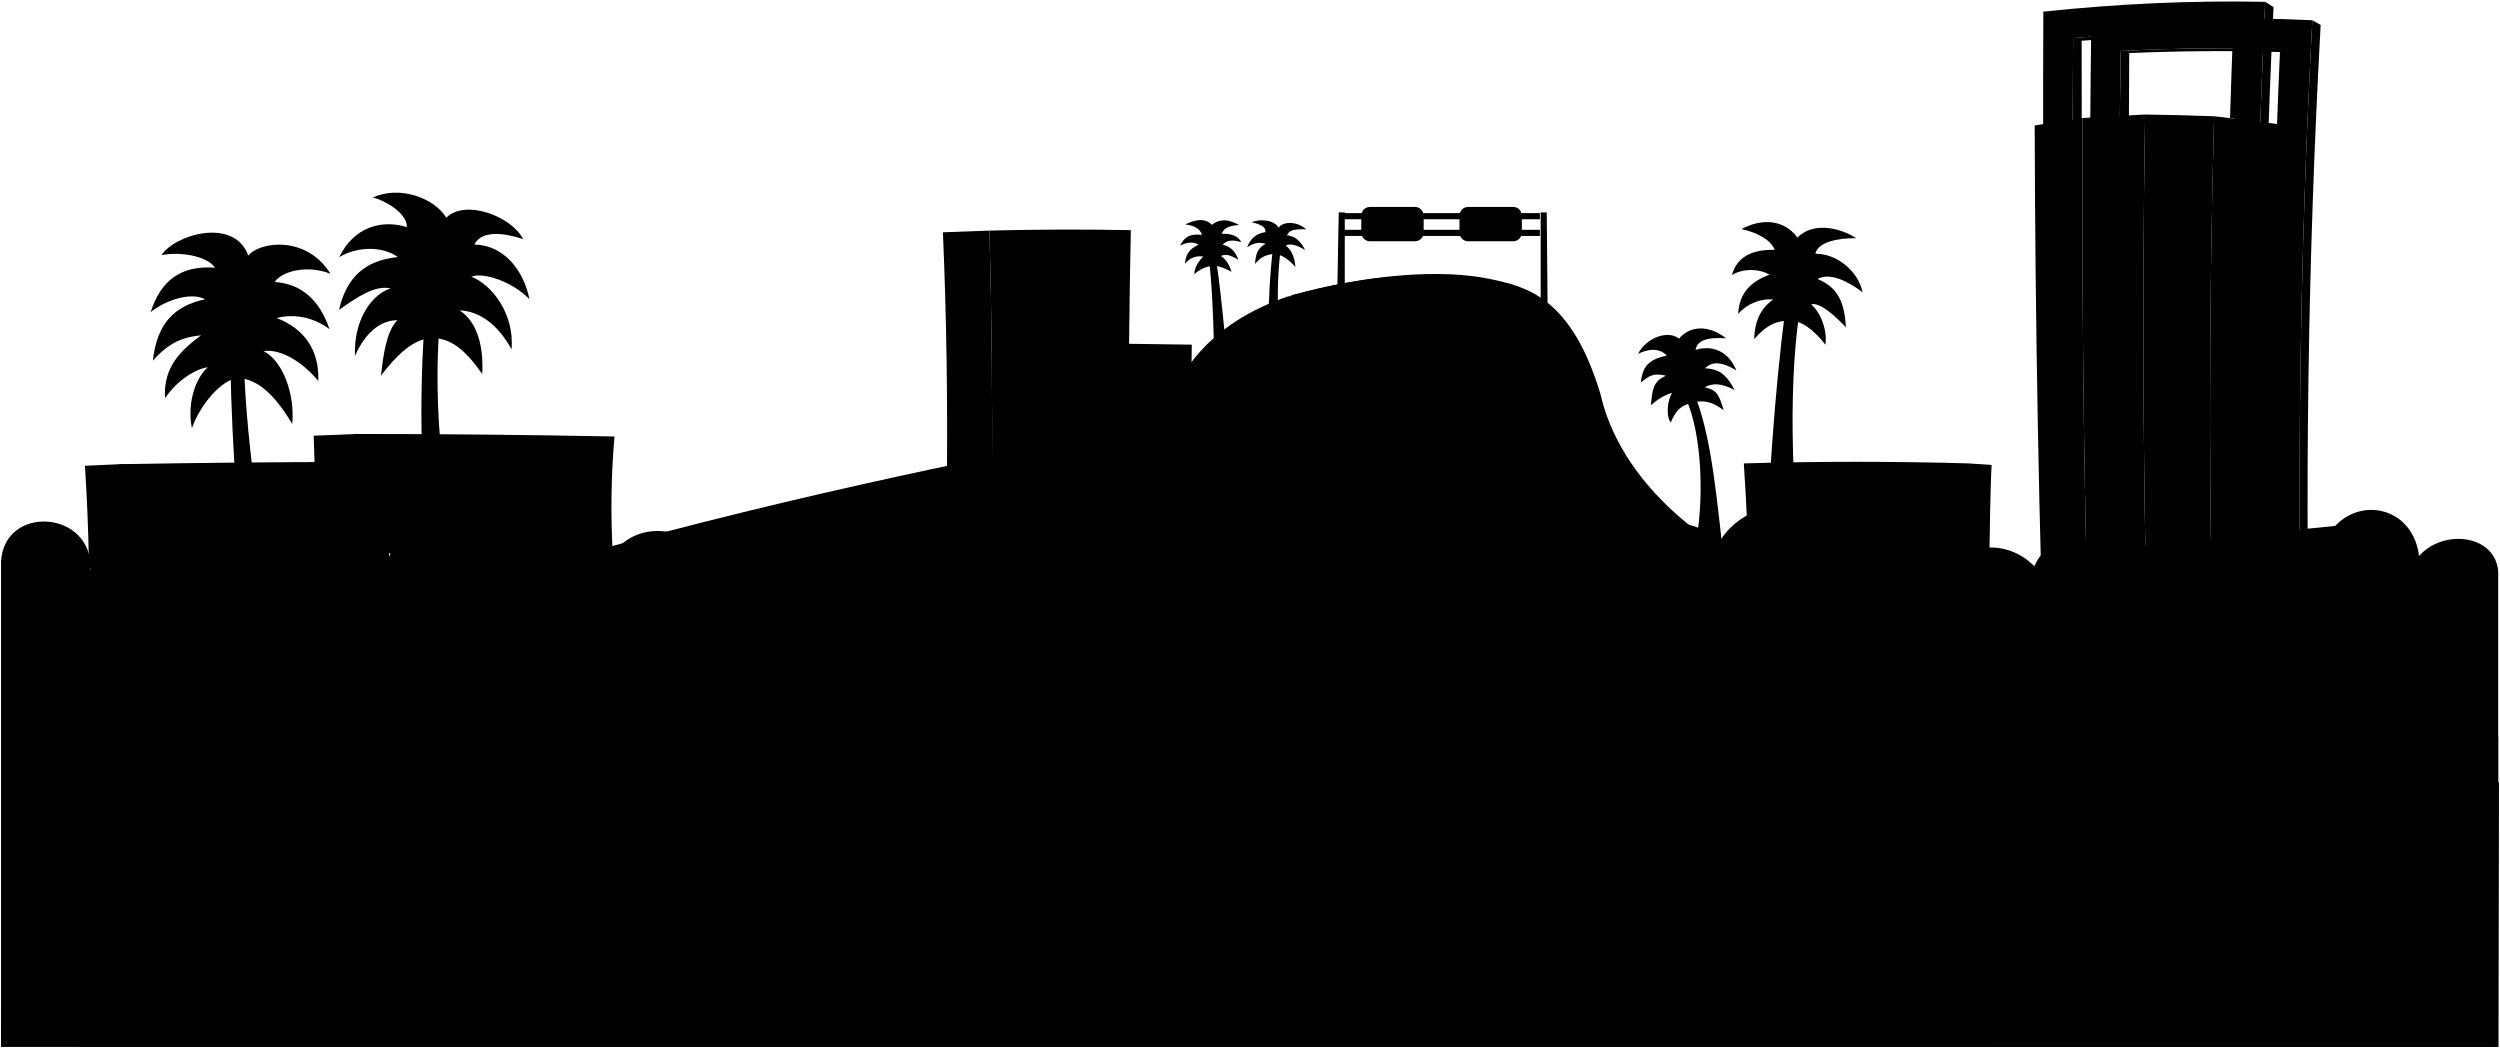 <svg viewBox="0 0 1216.34 509.77">
  <path class="blackDark" d="m626.66,144.21c-37.35,12.71-56.96,37.73-60.84,65.47h133.63l-1.09-73.17-71.69,7.7Z"/>
  <g class="buildingsNearest">
    <path d="m460.67,235.1c.44-40.71-.16-81.41-1.91-122.08,7.55-.32,15.1-.6,22.65-.83,1.1,41.05,1.49,82.11,1.21,123.18-7.32-.08-14.64-.17-21.96-.26Z"/>
    <path d="m172.25,211.22l-19.64.77c.14,6.21.54,11.91.39,16.94l-94.73-3.08-16.94.77c.77,12.32,1.76,30.62,1.93,49.68,128.18,18.62,155.91-10.19,129-65.08Z"/>
    <path d="m957.83,225.46l11.17.77c-.64,10.37-.99,37.18-1.16,49.29-19.28,6.97-17.75-25.64-10.01-50.06Z"/>
  </g>
  <g class="buildingsNear">
    <path d="m57.9,269.75c.85-14.65.92-29.25.19-43.9,38.05-.67,76.11-1.04,114.17-1.1-.01-4.54-.03-9.07-.05-13.61,42.26,0,84.51.41,126.76,1.23-1.66,19.14-1.92,38.2-.82,57.38-80.08-.83-160.16-.83-240.24,0Z"/>
    <path d="m957.45,292.47c-.67-18.13-.81-48.9.42-67.01-36.48-1.02-72.96-1.03-109.44,0,1.23,18.11,2.63,45.79,1.96,63.93,35.93-.01,71.12,3.07,107.05,3.08Z"/>
    <path d="m482.63,235.36c32.35.24,64.7.15,97.05-.26-.25-22.47-.2-44.94.16-67.41-10.17-.18-20.34-.32-30.51-.42.19-18.44.47-36.87.86-55.3-22.93-.43-45.85-.36-68.78.22,1.1,41.05,1.49,82.11,1.21,123.18Z"/>
  </g>
  <path class="foliageNear" d="m1215.46,278.22c-1.16-18.1-26.57-21.18-38.51-7.7-2.7-22.72-26.96-29.27-40.82-14.63l-112.06,11.17c-13.86-10.01-29.27-3.85-34.27,8.47-14.63-15.02-40.05-11.55-46.21,10.4-.77-20.41-21.57-31.19-43.9-19.64-11.17-26.96-48.91-26.19-63.15-2.7-17.33-16.56-41.2-8.47-44.67,11.17l-449.64-3.5c-6.3-15.37-34.03-18.83-44.74-.35-1.61-28.5-45.9-32.35-58.22-9.24-15.4-18.48-47.37-10.4-49.68,9.24-3.85-21.57-32.73-28.88-47.37-11.55-14.25-27.34-55.45-22.72-63.15,1.93-14.25-9.24-32.73-.77-35.04,16.17,1.54-29.27-41.97-32.35-43.52-4.24v236.06h1214.96v-231.05Z"/>
  <g class="palmTrunk">
    <path d="m619.15,199.66c-3.37-20.93-2.29-57.82,0-77.4h3.85c-3.08,23.11-.39,58.42,4.62,77.4h-8.47Z"/>
    <path d="m591.23,206.21c-.25-22.78-.58-60.46-2.89-78.56l3.47-.39c2.79,18.14,5.98,55.44,7.89,77.02l-8.47,1.93Z"/>
    <path d="m878.12,292.47c-5.95-46.99-8.49-100.02-2.7-140.17l-6.93-.77c-5.06,39.46-8.07,84.35-10.01,132.09l19.64,8.86Z"/>
    <path d="m825.15,193.81c8.06,20.64,10.45,53.08,13.69,79.41l-14.42-6.06c5.18-23.21,3.6-56.83-4.28-73.35h5.01Z"/>
    <path d="m213.84,158.07c-3.35,41.91,2.12,87.43,12.99,135.15l-15.09,6.31c-6.24-49.47-8.48-96.88-5.22-141.46h7.32Z"/>
    <path d="m118.72,177.33c1.31,41.81,9.13,91.46,20.02,144.79l-16.56,3.85c-5.32-56.52-9.64-109.52-10.01-148.64h6.55Z"/>
  </g>
  <g class="palmFrond">
    <path d="m620.31,123.47c3.49.6,6.37,2.51,9.94,6.37-.29-4.43-2-8.64-4.72-10.3,1.72-1.29,5.58-.43,9.44,2.15-1.86-4.15-5.08-6.96-8.73-7.15.84-2.82,4.13-3.11,9.28-2.97-4.98-4.35-11.71-3.64-13.35-.77-2.31-3.8-8.81-4.42-13.24-2.71,4.01,1,7.11,2.17,6.72,4.86-4.41.67-7.15,3-8.87,7.29,2.72-1.57,5.29-2.86,9.01-1.57-4.01,1.86-5.01,5.58-5.15,9.73,2.6-3.24,4.98-4.43,9.65-4.94Z"/>
    <path d="m590.26,129.19c2.99.25,5.94,1.35,8.86,3.08-.93-3.37-2.45-5.93-5.07-7.74,2.2-.95,4.3-.69,8.45,1.88-1.72-5.01-4.58-6.58-7.63-7.35,1.74-2.04,4.63-2.66,9.06-1.23-2-3.86-6.39-4.19-9.49-4.06.95-3.09,4.15-4.01,8.44-4.29-4.15-2.29-8.73-3.69-13.25-.09-3.49-3.6-8.35-2.49-12.93-.2,3.43.43,7.19,1.69,8.06,5.06-6.29-.72-8.73,1.57-10.58,5.15,3-1.29,6.14-2.15,8.96-.34-4.67,2.2-6.1,4.63-6.67,9.21,2.85-3.01,5.29-3.86,8.96-3.49-2.34,2.4-4.18,5.14-4.4,8.65,2.53-2.3,5.59-3.75,9.24-4.24Z"/>
    <path d="m208.06,164.62c11.31-1.37,19.29,6.96,26.57,17.33.74-13.64-2.54-25.48-11.01-30.96,9.36.44,18.29,6.32,25.26,18.95,1.52-17.64-10.02-31.79-19.6-35.28,5.66-2.4,19.82,2.18,28.31,10.89-2.79-13.96-12.41-26.35-26.78-26.57,3.05-6.32,12.39-6.35,23.72-2.65-5.66-11.11-28.13-19.61-37.42-10.41-5.58-9.47-22.66-15.9-35.72-9.8,6.36,1.44,16.91,7.97,16.55,14.37-11.76-3.7-25.6-.43-32.88,14.59,8.98-5.32,21.2-5.35,28.53,0-15.9,1.52-25.04,9.8-28.64,25.68,8.79-6.2,17.55-12.21,25.15-10.43-8.27,2.4-18.07,13.94-17.42,32.88,5.23-11.76,12.6-17.37,20.69-17.42-5.18,4.95-6.92,16.77-8.01,26.94,6.73-8.68,13.78-16.36,22.72-18.1Z"/>
    <path d="m120.81,124.36c5.68-6.96,28.4-9.88,40.01,8.89-11.01-4.55-23.65-1.4-27.17,3.95,12.35.84,21.59,8.04,26.67,22.97-8.4-6.42-18.28-7.41-25.69-5.43,13.04,5.07,20.75,15.07,20.25,30.63-6.77-8.28-17.54-15.81-26.67-14.57,9.07,4.54,15.31,20.26,13.99,35.42-7.89-12.98-15.9-21.65-26.34-22.33-8.15.74-18.62,13.2-22.48,24.45-2.22-10.62.79-23.26,7.66-29.64-5.63.7-14.81,6.19-20.75,15.07-.99-15.31,7.9-23.46,17.54-30.63-7.68.75-15.14,2.83-23.46,12.35,1.98-18.03,10.37-26.67,25.44-29.88-7.39-3.93-20.25,1.04-26.54,6.31,5.08-15.81,15.01-22.86,31.4-21.68-4.3-5.93-17.21-7.85-26.1-6.12,6.67-10.13,35.57-18.52,42.23.25Z"/>
    <path d="m870.73,156.05c5.69-.28,12,4.7,17.4,11.65,1.05-7.37-2.58-15.96-6.93-19.64,4.24-1.16,11.64,5.72,16.94,11.17-.77-11.09-3.13-19.09-13.86-23.49,6.22-3.46,15.38,1.47,21.96,6.49-2.2-10.49-12.75-18.9-23-18.77,1.21-5.76,11.21-7.71,19.94-7.57-8.73-5.53-21.39-7.8-28.67-.29-6.76-9.29-18.05-9.17-27.2-4.12,6.52,1.34,14.19,4.83,16.14,10.09-10.77-.29-18.31,3.28-20.81,12.23,5.82-3.49,13.79-2.93,18.27-.14-8.41,3.08-14.77,8.44-15.21,19.06,4.18-4.82,10.99-7.69,17.02-6.96-6.5,4.43-9.03,11.22-9.24,19.25,4.93-5.72,9.86-9.13,17.26-8.95Z"/>
    <path d="m829.38,188.49c6.11,1.04,7.21,4.26,9.24,11.12-6.92-5.34-11.43-4.63-15.28-3.66-5.54,1.4-7.74,3.28-10.48,9.64-2.7-3.85-1.2-11.68.67-14.46-3.21.92-6.37,2.56-10.36,6.1.84-7.51.88-11.57,7.39-14.42-6.68-1.68-8.72.57-12.25,3.31.91-7.2,2.96-11.09,12.71-13.13-4.56-4.58-10.71-2.55-14.1-.76,3.99-7.99,14.76-11.8,19.96-7.46,5.38-6.42,14.58-6.77,22.91-.17-10.07-.69-14.06,1.39-14.85,5.62,5.93-1.86,15.12-1.31,19.89,10.01-9.38-5.65-12.95-3.18-15.33-1.07,6.14.46,9.87,1.91,14.47,10.62-6.82-3.67-11.36-3.35-14.59-1.28Z"/>
  </g>
  <g class="brassDarker">
    <path d="m1125.04,9.85c1.62.91,2.43,1.36,4.05,2.28-6.27,113.75-7.86,227.7-5.01,341.59-1.54.08-2.31.12-3.85.2-2.9-114.71-1.39-229.49,4.81-344.07Z"/>
    <path d="m1035.76,64.45c-1.8.04-2.7.06-4.5.11.15-13.26.34-26.51.56-39.77,25.84-1.33,51.66-1.64,77.53-.93-.03.58-.04.88-.07,1.46-24.46-.73-48.89-.55-73.33.51-.1,12.87-.16,25.74-.19,38.61Z"/>
  </g>
  <path class="brassMediumLight" d="m1120.23,353.92c-2.9-114.71-1.39-229.49,4.81-344.07-35.88-1.69-71.74-1.14-107.56,1.55-.24,17.87-.41,35.75-.53,53.62,4.77-.17,9.54-.32,14.31-.46.15-13.26.34-26.51.56-39.77,25.84-1.33,51.66-1.64,77.53-.93-4.96,110.15-5.89,220.44-2.97,330.66,4.62-.19,9.23-.4,13.85-.61Z"/>
  <path class="blackLight" d="m1077.23,56.56c13.21,1.48,26.39,3.15,39.55,4.99-3.87,97.76-4.47,195.6-1.92,293.4-12.44.52-24.88.89-37.33,1.12-2.91-99.82-3.03-199.69-.3-299.51Z"/>
  <g class="brassDarker">
    <path d="m1102.09.88c1.62,1.02,2.44,1.54,4.06,2.57-5.66,117.9-6.78,235.96-3.54,353.94-1.54.06-2.31.08-3.85.13-3.3-118.88-2.25-237.84,3.33-356.64Z"/>
    <path d="m1012.86,65.58c-1.8.08-2.7.12-4.5.2.05-15.76.15-31.52.29-47.28,25.89-2.08,51.81-3.13,77.78-3.1-.03.74-.04,1.12-.07,1.86-24.56-.08-49.07.77-73.57,2.55-.02,15.26,0,30.51.06,45.77Z"/>
  </g>
  <path class="brassMediumLight" d="m994.05,41.46c.01-11.93.05-23.86.11-35.79,35.88-3.83,71.86-5.48,107.93-4.78-5.57,118.67-6.63,237.5-3.34,356.26-3.84.43-7.94.7-11.8.32-2.55-88.89-2.85-177.87-.69-266.73.27-11.01.58-22.04.91-33.05-.87-.1-1.31-.15-2.18-.25.43-14.01.92-28.01,1.45-42.02-25.98-.03-51.89,1.02-77.78,3.1-.14,15.76-.24,31.52-.29,47.28-4.77.24-9.54.5-14.31.77-.01-8.36-.02-16.73,0-25.09Z"/>
  <path class="whiteDark" d="m1077.23,56.56c-11.19-.41-22.38-.69-33.57-.84-1.63,100.13-.87,200.29,2.3,300.39,10.53.09,21.05.08,31.58-.04-2.91-99.82-3.03-199.69-.3-299.51Z"/>
  <path class="whiteMediumDark" d="m1043.66,55.72c-10.12.46-20.23,1.03-30.34,1.69-.58,99.36.76,198.72,4.12,298.02,9.51.31,19.01.54,28.52.68-3.17-100.1-3.92-200.25-2.3-300.39Z"/>
  <path class="whiteMedium" d="m1013.32,57.41c-7.8,1.16-15.58,2.37-23.37,3.62.26,97.83,2.03,195.64,5.49,293.41,7.33.38,14.66.71,21.99.99-3.36-99.3-4.69-198.66-4.12-298.02Z"/>
  <path class="whiteDarkest" d="m1215.46,509.27v-150.57c-140.52-11.22-260.42-39.16-343.51-74.09-59.39-24.97-86.23-61.89-93.16-92.51-14.26-47.89-36.56-52.68-53.7-56.33-23.71-5.04-59.91-2.34-97.27,8.05,24.26,2.73,31.91,7.75,32.73,15.02,1.32,11.58-16.56,26.57-30.42,31.96-26.09,10.15-51.96,14.82-70.88,17.29-32.7,4.27-379.73,68.26-501.36,150.61C11.77,395.7.81,438.71.51,509.27h1214.95Z"/>
  <path class="blackMedium" d="m1215.47,509.27l.38-128.62c-53.72-7.64-103.6-15.15-134.82-21.95-114.66-23.16-289.93-53.14-308.69-168.34-9.36-46.15-40.16-50.39-48.25-52.7-18.48-5.01-49.68-6.55-96.41,6.25,22.47.29,32.77,4.07,35.95,13,4.09,11.5-14.31,31.2-36.21,39.33-25.79,9.58-37.86,11.91-64.64,16.05-48.95,7.78-154.47,29.83-239.59,54.64-104.1,30.34-186.51,66.56-222.85,91.77-54.22,29.84-62.54,87.56-62.15,150.57h1177.28Z"/>
  <path class="whiteDark" d="m613.95,415.31c-64.7-25.8-84.1-70.44-62.59-109.75,9.44-20.98,43.72-42.56,91.13-63.92,46.79-19.01,77.96-43.67,74.8-72.03-2.66-14.64-9.69-24.05-34.34-29.6-22.8-4.28-55.14,4.53-55.14,4.53,0,0,26.19-8.37,51.29-4.09,24.65,5.55,32.06,14.52,34.72,29.16,3.16,28.36-33.01,52.14-79.81,71.15-46.64,20.79-78.61,44-90.36,63.04-20.21,39.11-6.73,74.92,29.54,102.65,71.31,50.63,213.68,79.38,399.69,102.82h240.44c-435.33-45.06-491.92-51.11-599.37-93.96Z"/>
  <g class="ironDark">
    <polygon points="752.54 103.35 752.96 148.24 749.59 148.24 749.59 103.35 752.54 103.35"/>
    <polygon points="651.34 103.35 650.53 148.24 654.28 148.24 654.28 103.35 651.34 103.35"/>
  </g>
  <path class="signBack" d="m692.67,105.06v7.95c0,2.41-1.85,4.37-4.13,4.37h-22.1c-2.28,0-4.13-1.95-4.13-4.37v-7.95c0-2.41,1.85-4.37,4.13-4.37h22.1c2.28,0,4.13,1.95,4.13,4.37Z"/>
  <g class="ironMedium">
    <rect x="653.91" y="103.69" width="95.3" height="2.99"/>
    <rect x="653.91" y="111.81" width="95.3" height="2.99"/>
  </g>
  <path class="signFront" d="m740.44,105.06v7.95c0,2.41-1.85,4.37-4.13,4.37h-22.1c-2.28,0-4.13-1.95-4.13-4.37v-7.95c0-2.41,1.85-4.37,4.13-4.37h22.1c2.28,0,4.13,1.95,4.13,4.37Z"/>
</svg>